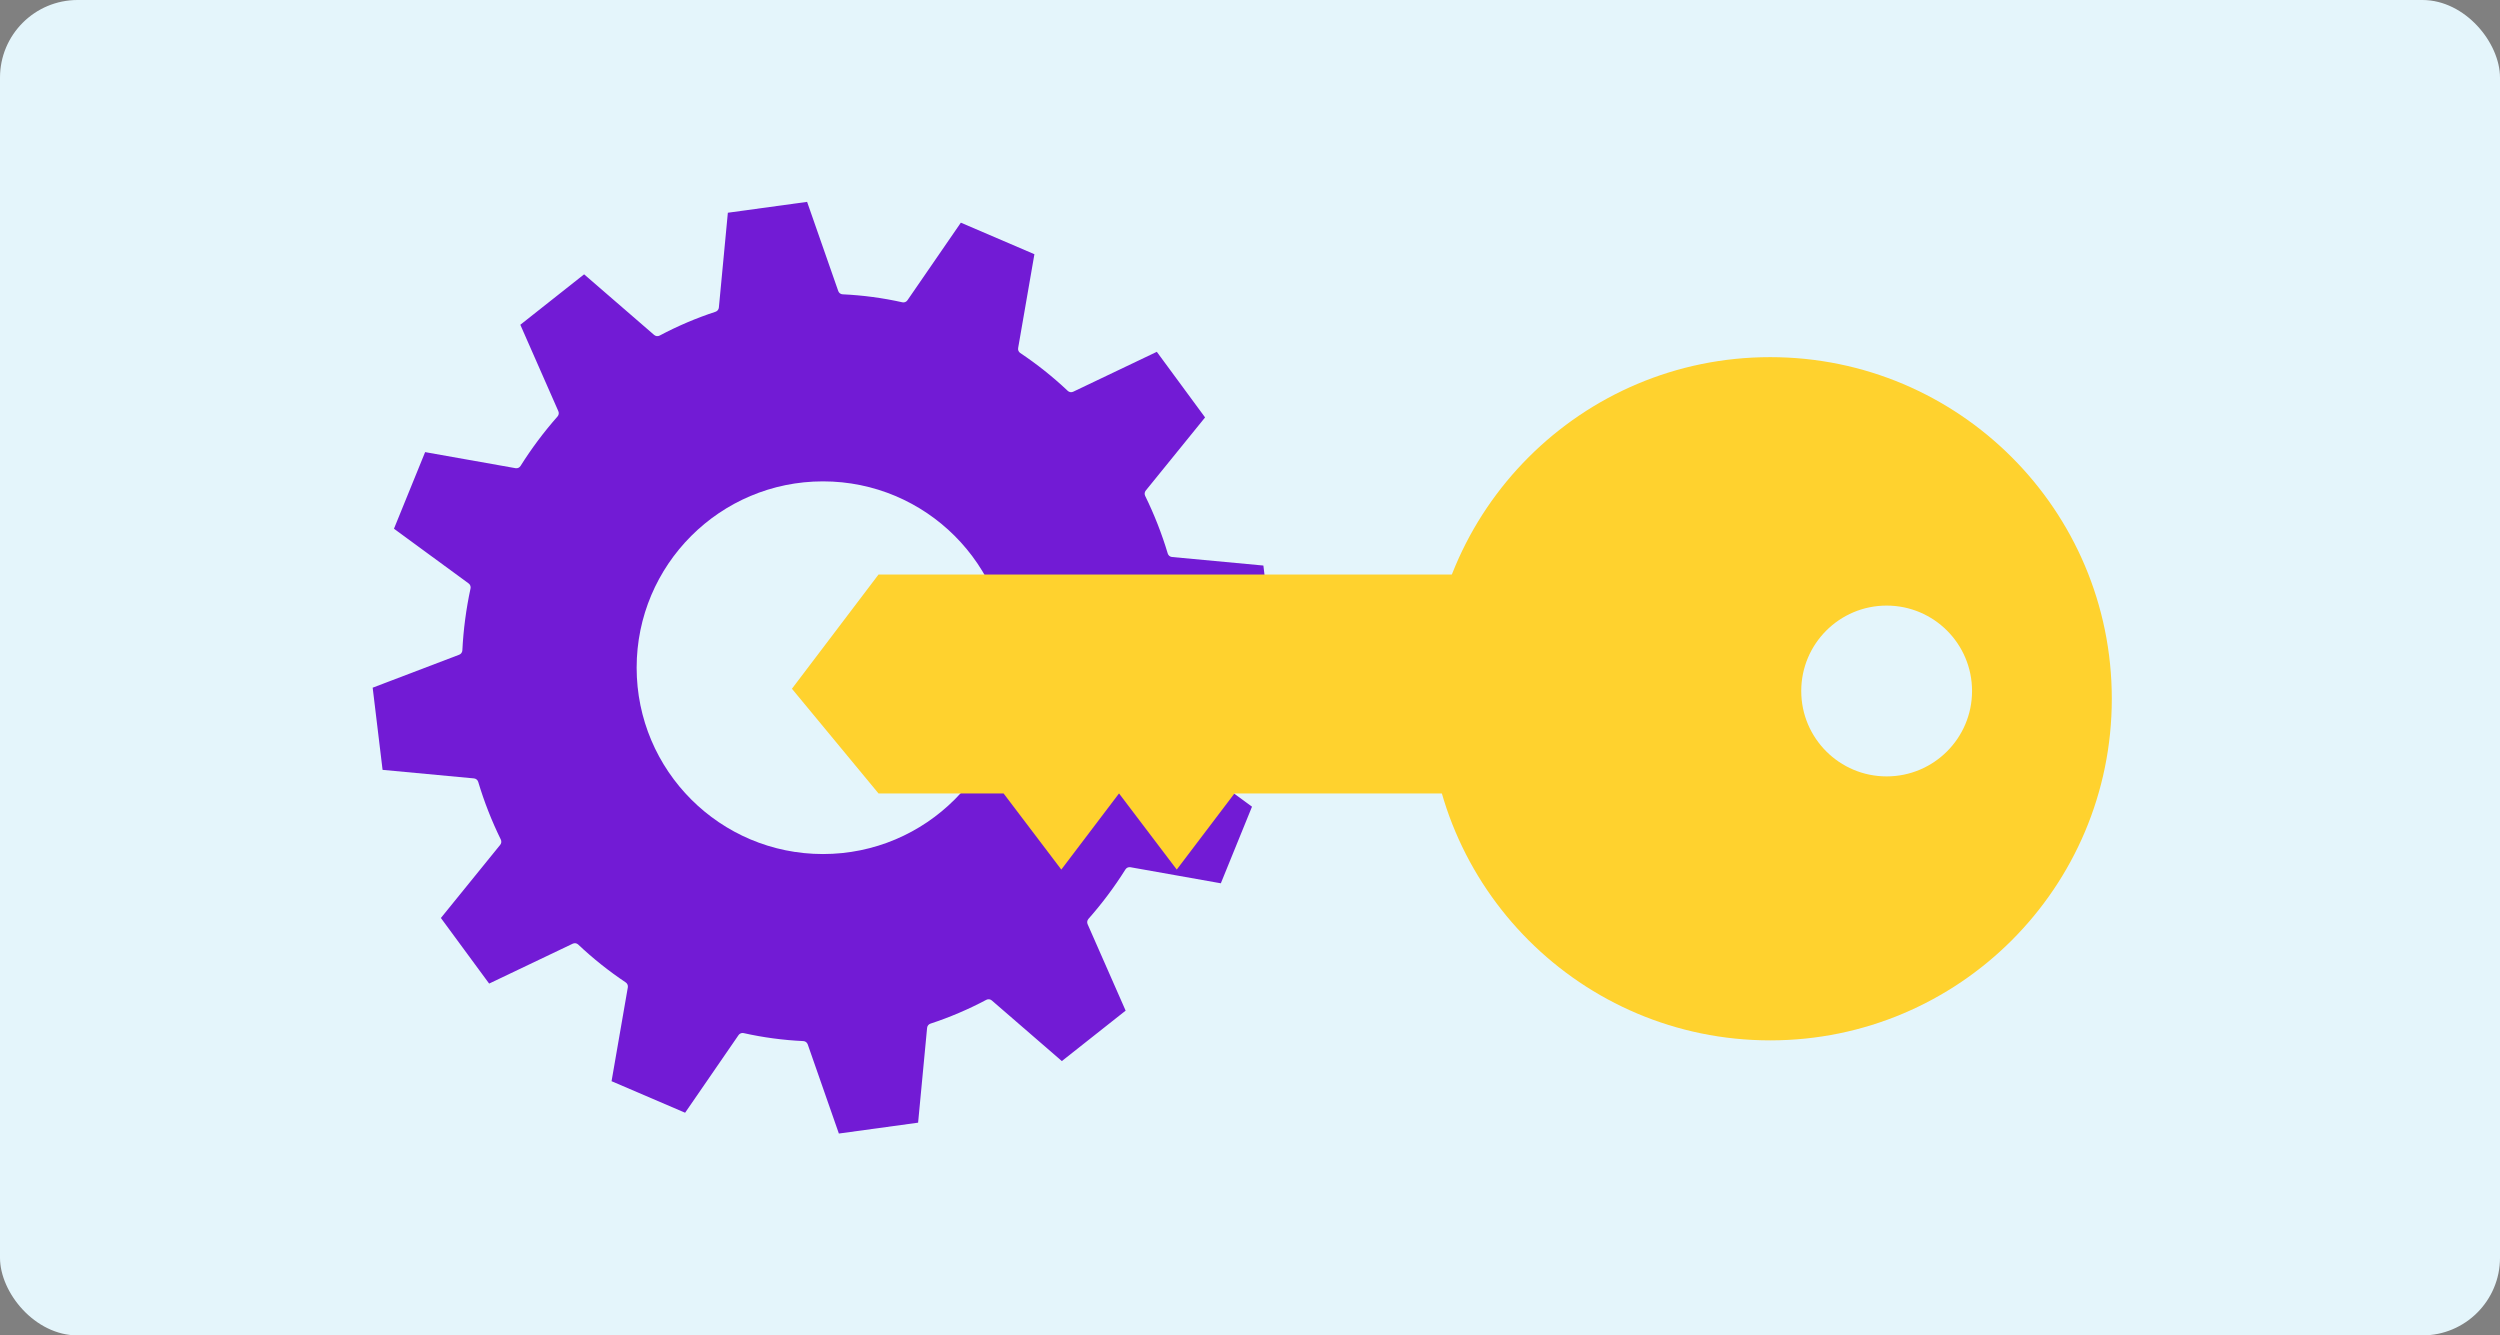 <svg width="161" height="86" viewBox="0 0 161 86" fill="none" xmlns="http://www.w3.org/2000/svg">
<rect x="0" y="0" width="161" height="86" fill="#808080" stroke="none"/>
<rect width="161" height="86" rx="5" fill="#E4F5FB"/>
<path d="M47.822 66.525C47.845 66.525 47.868 66.527 47.89 66.532C49.154 66.815 50.441 66.986 51.734 67.046C51.797 67.049 51.858 67.07 51.908 67.108C51.958 67.146 51.996 67.198 52.017 67.257L54.023 73L59.126 72.3L59.705 66.194C59.711 66.133 59.734 66.075 59.772 66.026C59.811 65.978 59.862 65.942 59.92 65.923C61.161 65.516 62.365 65.002 63.519 64.389C63.575 64.359 63.639 64.347 63.702 64.354C63.765 64.361 63.824 64.387 63.872 64.429L68.383 68.333L72.491 65.085L70.042 59.518C70.017 59.462 70.009 59.401 70.019 59.34C70.028 59.28 70.054 59.224 70.094 59.179C70.974 58.183 71.771 57.118 72.478 55.992C72.511 55.939 72.559 55.897 72.617 55.871C72.674 55.846 72.737 55.838 72.799 55.849L78.622 56.884L80.629 51.95L75.82 48.426C75.77 48.389 75.732 48.34 75.711 48.282C75.689 48.225 75.684 48.162 75.697 48.102C75.98 46.79 76.157 45.456 76.224 44.115C76.228 44.054 76.249 43.995 76.284 43.945C76.32 43.895 76.37 43.857 76.427 43.836L82 41.713L81.362 36.421L75.476 35.871C75.413 35.865 75.354 35.841 75.306 35.801C75.257 35.761 75.222 35.708 75.203 35.647C74.821 34.371 74.334 33.129 73.748 31.934C73.721 31.879 73.711 31.818 73.717 31.758C73.724 31.697 73.748 31.64 73.786 31.593L77.607 26.882L74.499 22.657L69.114 25.227C69.057 25.255 68.993 25.264 68.93 25.254C68.868 25.244 68.81 25.216 68.764 25.172C67.813 24.274 66.79 23.459 65.704 22.733C65.653 22.699 65.613 22.651 65.588 22.595C65.564 22.538 65.557 22.475 65.568 22.415L66.616 16.371L61.879 14.34L58.438 19.339C58.402 19.391 58.352 19.431 58.294 19.454C58.235 19.477 58.171 19.481 58.11 19.468C56.846 19.185 55.559 19.014 54.266 18.954C54.203 18.951 54.142 18.93 54.092 18.892C54.042 18.855 54.004 18.802 53.983 18.743L51.977 13L46.874 13.7L46.295 19.806C46.289 19.867 46.266 19.925 46.227 19.974C46.189 20.022 46.138 20.058 46.08 20.077C44.839 20.484 43.635 20.998 42.481 21.611C42.425 21.64 42.361 21.653 42.298 21.646C42.235 21.639 42.176 21.613 42.128 21.571L37.617 17.667L33.509 20.915L35.958 26.483C35.982 26.538 35.99 26.6 35.981 26.66C35.972 26.72 35.945 26.776 35.905 26.821C35.026 27.817 34.229 28.882 33.522 30.008C33.489 30.061 33.441 30.104 33.383 30.129C33.326 30.154 33.263 30.162 33.201 30.151L27.378 29.116L25.371 34.05L30.18 37.574C30.23 37.61 30.268 37.66 30.289 37.718C30.311 37.775 30.316 37.838 30.302 37.898C30.019 39.21 29.843 40.544 29.776 41.885C29.772 41.946 29.752 42.005 29.715 42.055C29.68 42.105 29.63 42.143 29.573 42.164L24 44.287L24.638 49.579L30.524 50.129C30.587 50.135 30.646 50.159 30.694 50.199C30.743 50.239 30.779 50.292 30.797 50.353C31.179 51.629 31.666 52.871 32.252 54.066C32.279 54.121 32.289 54.182 32.283 54.242C32.276 54.303 32.252 54.36 32.214 54.407L28.393 59.118L31.501 63.343L36.886 60.773C36.943 60.745 37.007 60.736 37.07 60.746C37.132 60.756 37.19 60.784 37.236 60.828C38.187 61.726 39.21 62.541 40.296 63.267C40.347 63.301 40.387 63.349 40.411 63.406C40.435 63.462 40.443 63.525 40.432 63.586L39.384 69.629L44.121 71.66L47.562 66.661C47.592 66.619 47.63 66.585 47.675 66.561C47.72 66.537 47.771 66.525 47.822 66.525Z" fill="#721BD5"/>
<circle cx="53" cy="43" r="12" fill="#E4F5FB"/>
<circle cx="114" cy="45" r="22" fill="#FFD22E"/>
<path d="M56.576 37H108V51.097H79.5L75.783 56L72.065 51.097L68.348 56L64.63 51.097H56.576L51 44.355L56.576 37Z" fill="#FFD22E"/>
<circle cx="121.5" cy="44.5" r="5.5" fill="#E4F5FB"/>
</svg>
